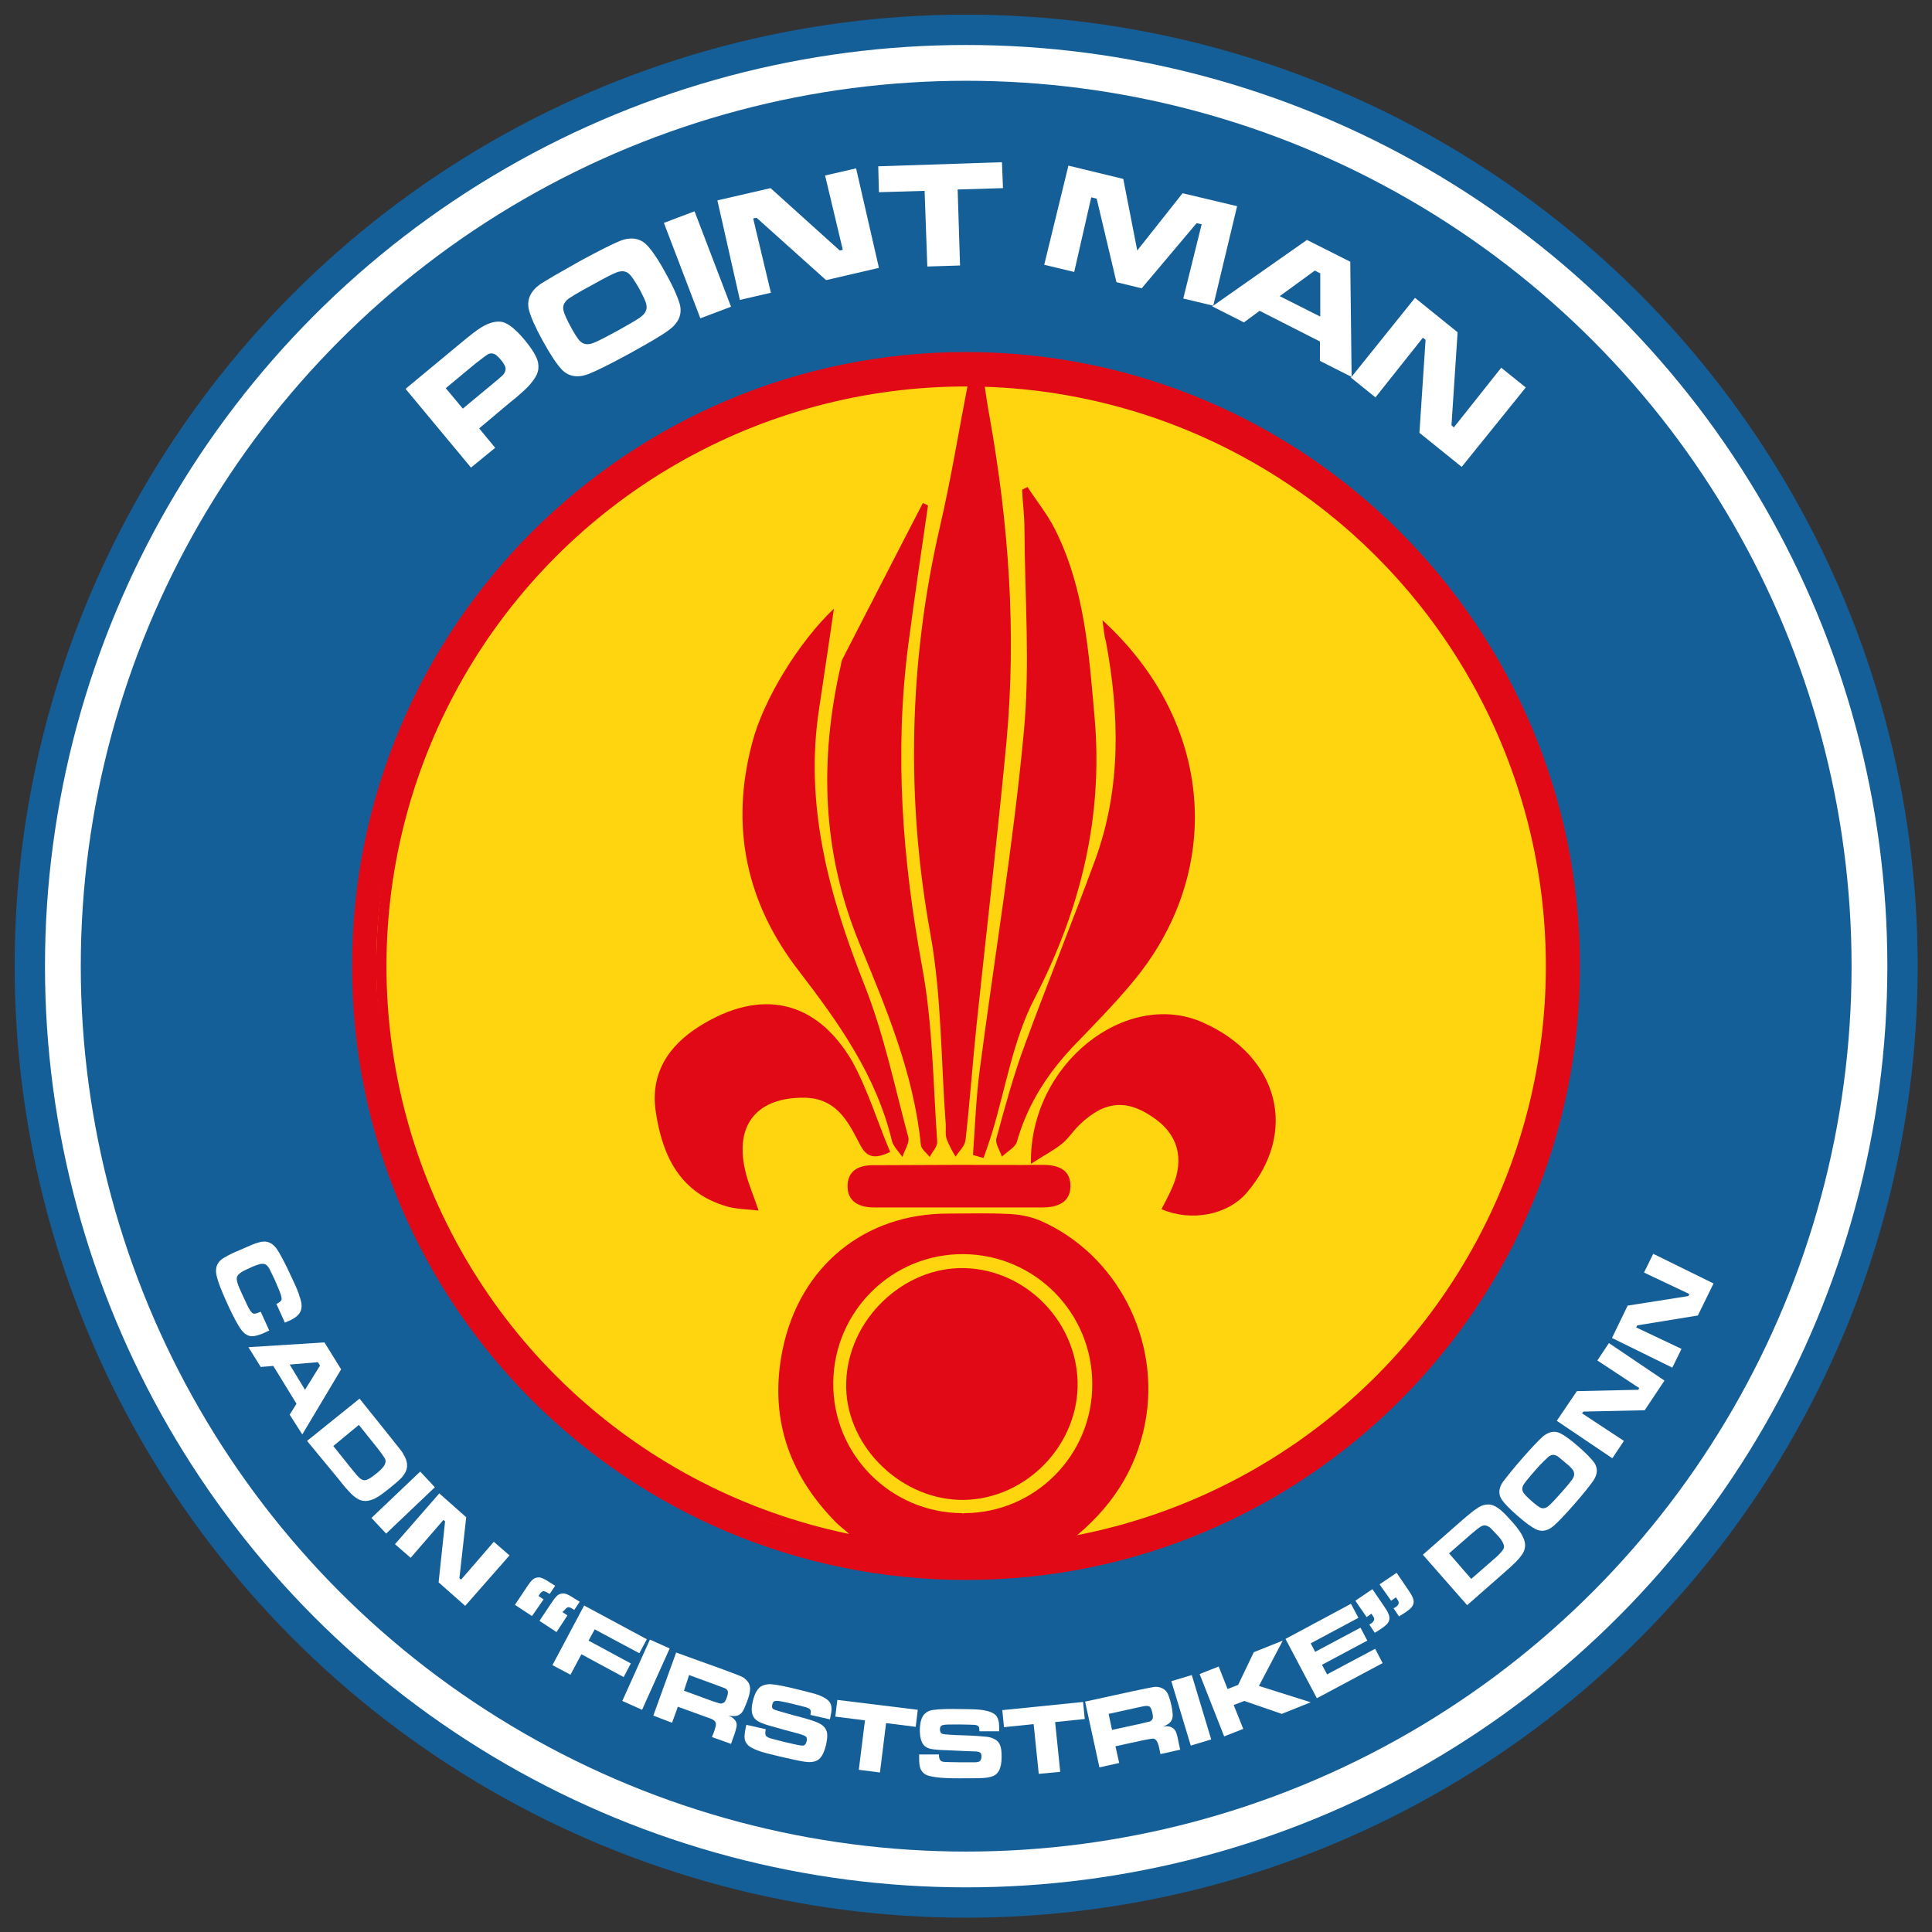 <?xml version="1.0" encoding="utf-8"?>
<!-- Generator: Adobe Illustrator 23.1.0, SVG Export Plug-In . SVG Version: 6.00 Build 0)  -->
<svg version="1.1" id="Capa_1" xmlns="http://www.w3.org/2000/svg" xmlns:xlink="http://www.w3.org/1999/xlink" x="0px" y="0px"
	 viewBox="0 0 566.9 566.9" style="enable-background:new 0 0 566.9 566.9;" xml:space="preserve">
<rect x="0" y="0" width="566.9" height="566.9" fill="#333333" stroke="none"/>
<style type="text/css">
	.st0{fill:#155F99;}
	.st1{fill:#FFFFFF;}
	.st2{fill:#FFD510;}
	.st3{fill:#E20917;}
	.st4{enable-background:new    ;}
	.st5{fill:none;stroke:#E20917;stroke-width:3;stroke-miterlimit:10;}
</style>
<title>CADIN “FIRSTSTRIKE” DONN</title>
<circle class="st0" cx="283.5" cy="283.5" r="279.2"/>
<circle class="st1" cx="283.5" cy="283.5" r="270.3"/>
<circle class="st0" cx="283.5" cy="283.5" r="259.8"/>
<circle class="st2" cx="283.5" cy="283.5" r="174.6"/>
<path class="st3" d="M285.5,338.9c0.6-8.4,0.9-16.8,2-25.1c4.3-32.9,9.8-65.7,12.9-98.8c1.9-19.8,0.3-39.9,0.2-59.8
	c0-3.8-0.5-7.7-0.7-11.5l1.6-0.8c2.6,4,5.7,7.8,7.9,12.1c8.9,17.5,10.1,36.6,11.8,55.7c2.5,29.2-4.1,56.1-17.6,82.2
	c-6.3,12.1-8.5,26.3-12.5,39.5c-0.8,2.5-1.6,4.9-2.5,7.4L285.5,338.9z"/>
<path class="st3" d="M323.5,182c32.9,30,36,74.1,8.5,106.6c-5,6-10.5,11.6-15.9,17.2c-8.2,8.4-14.5,17.8-17.7,29.2
	c-0.5,1.7-2.9,2.9-4.4,4.4c-0.6-1.8-2.1-3.9-1.6-5.5c2.5-9.2,5-18.4,8.3-27.3c6.7-18.3,14.1-36.4,20.8-54.7c7.5-20.8,7-42.2,3-63.7
	C324,186.6,323.9,184.9,323.5,182z"/>
<path class="st3" d="M272.3,148.3c-2,13.7-4,27.3-5.8,41c-4.1,31.7-1.7,63.1,4.1,94.5c3.1,16.8,3.2,34.1,4.4,51.2
	c0.1,1.5-1.5,3-2.2,4.5c-0.9-1.2-2.5-2.3-2.6-3.6c-2.1-21.1-10.3-40.3-18.2-59.5c-10.8-26.5-11.6-53.5-5.3-81.1
	c0.1-0.6,0.2-1.3,0.5-1.9c7.9-15.3,15.7-30.6,23.6-45.8L272.3,148.3z"/>
<path class="st3" d="M244.7,178.6c-1.6,10.7-2.9,19.9-4.3,29c-4.5,28.7,2.9,55.3,13.4,81.8c5.6,14.2,8.7,29.4,12.7,44.2
	c0.5,1.7-1.1,3.9-1.7,5.9c-1.1-1.6-2.7-3.1-3.1-4.8c-4.6-19.1-15.6-34.6-27.3-49.8c-15.5-20-20.2-42.4-13.7-66.9
	C224,205.2,234.5,188.2,244.7,178.6z"/>
<path class="st3" d="M302.5,341.5c-0.5-29.4,28-51.4,50.4-41.5s28.1,32.2,13,49.9c-5.6,6.6-16.3,8.7-25.1,4.9
	c0.9-1.7,1.8-3.4,2.6-5.1c4.2-8.5,2.8-15.9-3.9-21c-8.3-6.3-15.1-6-22.7,1.3c-1.9,1.8-3.3,4.1-5.3,5.7
	C309.1,337.6,306.4,339,302.5,341.5z"/>
<path class="st3" d="M261.2,338c-6.2,3.1-7.7,0.1-9.4-3.2c-3.3-6.4-6.8-12.5-15.6-12.7c-13.8-0.2-20.6,7.6-17.6,21.1
	c0.8,3.7,2.4,7.3,4,12c-3.6-0.4-6.5-0.4-9.3-1.2c-13.9-4-19-15-20.9-27.9c-1.6-11,3.6-19.2,12.9-25c17.9-11.2,34.2-7.8,44.8,10.4
	C254.7,319.9,257.5,329.3,261.2,338z"/>
<path class="st3" d="M281.9,341.8c8,0,16,0.1,24,0c4.5,0,8.2,1.3,8.2,6.2s-3.9,6.3-8.2,6.3c-16.5,0-32.9,0-49.4,0
	c-4.4,0-8-1.7-7.8-6.6c0.2-4.5,3.7-5.9,7.9-5.8C265,341.9,273.4,341.8,281.9,341.8z"/>
<path class="st3" d="M316.2,407c-0.5,18.5-16.6,33.7-34.9,33.1c-18.1-0.7-33.6-16.8-33-34.5c0.5-18.4,16.8-34,34.8-33.5
	C301.5,372.6,316.6,388.5,316.2,407z"/>
<path class="st3" d="M283.5,103.3c-99.5,0-180.2,80.7-180.2,180.2S184,463.6,283.5,463.6S463.6,383,463.6,283.5c0,0,0,0,0,0
	C463.6,184,383,103.3,283.5,103.3z M282.2,444c-21-0.2-37.9-17.3-37.7-38.3s17.3-37.9,38.3-37.7c20.9,0.2,37.7,17.2,37.7,38.1
	c0.1,20.8-16.7,37.8-37.5,37.9C282.8,444.1,282.5,444.1,282.2,444z M314.2,452c11.6-9.2,19.1-20.3,21.8-34.4
	c4.7-24.4-8.2-49.6-30.9-59.5c-3-1.2-6.2-1.8-9.4-1.9c-5.9-0.3-11.7-0.1-17.6-0.1c-24.4,0-43.3,15.4-48.4,39.6
	c-4.1,19.6,1.4,36.5,15.3,50.7c1.3,1.4,2.9,2.5,4.6,4.1c-27.5,4-88.5-36.7-112-76.3c-36.9-62.2-36.5-125.2,3-185.8
	c33.1-50.8,82.3-75.2,143.7-77.2c-3,15.3-5.3,29.7-8.6,43.8c-9,39.1-9.9,79.6-2.7,119c3.3,18.3,3.1,37.2,4.5,55.8
	c0.1,1.5-0.2,3.1,0.3,4.5c0.7,1.8,1.6,3.5,2.6,5.1c1-1.6,2.7-3.1,2.9-4.8c1.3-11.4,2.1-22.9,3.3-34.4c2.9-27.4,6.1-54.8,8.7-82.3
	c3-32.2,0.7-64.2-5-96c-0.6-3.1-1-6.3-1.5-9.5c69-1,152.6,54.3,164.6,149.1C466.2,360.9,393.8,439.2,314.2,452L314.2,452z"/>
<g class="st4">
	<path class="st1" d="M76.5,384.9l2.5,5.5c-0.9,0.4-1.4,0.7-1.7,0.8c-1.4,0.6-2.6,0.9-3.5,0.9c-1.1-0.1-2.1-0.7-3-1.9
		c-0.9-1.2-2.1-3.4-3.6-6.6c-1.6-3.4-2.6-5.9-3.1-7.4c-0.5-1.5-0.8-2.7-0.7-3.6c0-0.8,0.3-1.5,0.7-2.1c0.4-0.6,1.1-1.2,2.1-1.7
		c0.8-0.5,2.2-1.2,4.4-2.1c2.1-0.9,3.6-1.6,4.5-1.9c1-0.3,1.7-0.5,2.4-0.5c1.4,0,2.6,0.7,3.6,2c1,1.4,2.6,4.4,4.7,9
		c1.1,2.3,1.8,4,2.1,5.1c0.4,1.1,0.6,2,0.6,2.8c0,1-0.3,1.8-0.9,2.5c-0.6,0.7-1.6,1.4-3.1,2c-0.1,0-0.4,0.2-0.9,0.4l-2.5-5.5
		c0.6-0.3,1-0.5,1.1-0.7c0.2-0.1,0.3-0.3,0.4-0.5c0.1-0.3,0-0.9-0.3-1.8s-0.9-2.2-1.6-3.9c-0.8-1.7-1.4-2.9-1.7-3.5
		c-0.4-0.6-0.7-1-1.1-1.2c-0.4-0.2-1-0.2-1.6-0.1c-0.7,0.2-1.7,0.5-3.1,1.2c-1.4,0.6-2.3,1.1-2.8,1.5c-0.5,0.4-0.8,0.8-0.9,1.2
		c-0.1,0.4,0,1,0.2,1.7s0.7,1.9,1.5,3.6c1,2.1,1.6,3.5,2,4.1c0.4,0.7,0.8,1.1,1.1,1.2C74.6,385.6,75.3,385.4,76.5,384.9z"/>
</g>
<g class="st4">
	<path class="st1" d="M85,415.1l2-3.2l-6.8-11.1l-3.7,0.3l-3.6-5.8l22.3-1.4l4.9,7.9l-11.4,19.1L85,415.1z M89.5,407.8l4.4-7.1
		l-0.6-1l-8.3,0.7L89.5,407.8z"/>
</g>
<g class="st4">
	<path class="st1" d="M90.1,422.8l15.4-12.4l8.9,11.1c1.6,2,2.6,3.3,3.1,3.9c0.5,0.6,0.9,1.3,1.3,2.1c0.9,1.8,0.9,3.5-0.2,5.1
		c-0.4,0.6-0.9,1.2-1.5,1.7c-0.6,0.6-1.5,1.3-2.7,2.3c-1.4,1.1-2.4,1.9-3.2,2.4c-0.8,0.5-1.5,0.9-2.2,1.1c-1.7,0.6-3.3,0.4-4.8-0.8
		c-0.7-0.5-1.4-1.2-2-1.9c-0.7-0.7-1.7-1.9-3.1-3.7L90.1,422.8z M97.8,424.3l5.2,6.5c1,1.2,1.7,2.1,2.2,2.6c0.5,0.5,1,0.8,1.4,0.9
		c0.4,0.1,0.9,0,1.5-0.3s1.3-0.8,2.3-1.6c1-0.8,1.6-1.4,2-1.9c0.4-0.5,0.6-0.9,0.7-1.4c0.1-0.5,0-1-0.4-1.5c-0.3-0.5-1-1.5-2.2-3
		l-5.2-6.5L97.8,424.3z"/>
</g>
<g class="st4">
	<path class="st1" d="M123.3,431.8l4.3,4.6L113.3,450l-4.3-4.6L123.3,431.8z"/>
</g>
<g class="st4">
	<path class="st1" d="M128.9,438.2l7.9,7l-2,17.9l0.5,0.4l9.6-11.1l4.6,4l-13,14.8l-7.8-6.9l1.9-17.9l-0.5-0.4l-9.6,11.1l-4.6-4
		L128.9,438.2z"/>
</g>
<g class="st4">
	<path class="st1" d="M156.1,474.2l-5-3.3l3.2-4.8c0.7-1,1.2-1.8,1.6-2.2c0.4-0.4,0.8-0.8,1.3-0.9c0.6-0.2,1.1-0.2,1.7,0
		c0.6,0.2,1.5,0.7,2.7,1.5c0.4,0.2,0.8,0.5,1.3,0.8l-1.6,2.4l-0.4-0.2l-0.3-0.2c-0.5-0.3-0.9-0.4-1.2-0.4c-0.4,0.1-0.7,0.4-1,0.8
		l-0.4,0.6l1.5,1L156.1,474.2z M163.3,478.9l-5-3.3l3.2-4.8c0.7-1,1.2-1.8,1.6-2.2c0.4-0.4,0.8-0.8,1.3-0.9c0.6-0.2,1.1-0.2,1.7,0
		c0.6,0.2,1.5,0.7,2.7,1.5c0.4,0.2,0.8,0.5,1.3,0.8l-1.6,2.4l-0.3-0.2l-0.3-0.2c-0.5-0.3-0.9-0.4-1.2-0.4c-0.4,0.1-0.7,0.4-1,0.8
		L165,473l1.5,1L163.3,478.9z"/>
</g>
<g class="st4">
	<path class="st1" d="M171.4,471.1l18.4,9.9l-2.2,4.1l-13.1-7l-1.8,3.3l12.4,6.7l-2.1,4l-12.4-6.7l-3.2,6l-5.3-2.8L171.4,471.1z"/>
</g>
<g class="st4">
	<path class="st1" d="M190.7,481.1l5.8,2.6l-8.1,18l-5.8-2.6L190.7,481.1z"/>
</g>
<g class="st4">
	<path class="st1" d="M191.7,503.4l6.7-18.5l13.6,4.9c3.2,1.2,5.1,1.9,5.7,2.2c0.6,0.3,1.1,0.7,1.6,1.3c0.6,0.7,0.8,1.4,0.8,2.3
		c0,0.8-0.3,2.1-0.9,3.7c-0.5,1.3-0.9,2.3-1.3,2.9c-0.4,0.6-0.9,1-1.5,1.2c-0.6,0.2-1.5,0.2-2.6,0c1.2,0.5,1.9,1.2,2.2,1.9
		c0.2,0.5,0.2,1,0.1,1.5c-0.1,0.5-0.4,1.6-1,3.2l-0.6,1.7l-5.6-2l0.4-1c0.4-1,0.6-1.8,0.7-2.2c0.1-0.5,0.1-0.9-0.1-1.2
		c-0.1-0.3-0.4-0.5-0.7-0.7c-0.3-0.2-1.1-0.5-2.3-0.9l-8-2.9l-1.7,4.7L191.7,503.4z M200.7,496.1l7.9,2.9c1.4,0.5,2.2,0.7,2.5,0.8
		c0.3,0.1,0.5,0.1,0.8,0c0.3-0.1,0.6-0.2,0.8-0.5c0.2-0.3,0.4-0.7,0.6-1.3c0.2-0.6,0.3-1.1,0.3-1.4c0-0.3-0.1-0.6-0.4-0.9
		c-0.2-0.2-0.4-0.3-0.7-0.4c-0.3-0.1-1.1-0.4-2.4-0.9l-7.9-2.9L200.7,496.1z"/>
</g>
<g class="st4">
	<path class="st1" d="M219,506.1l5.7,1.3c-0.2,0.9-0.2,1.6,0.1,2c0.2,0.2,0.6,0.4,1,0.6c0.4,0.1,1.8,0.5,4.2,1.1
		c2.5,0.6,4,0.9,4.5,1c0.5,0.1,0.9,0.1,1.2,0.1c0.5-0.1,0.8-0.5,1-1.3c0.1-0.6,0.1-1-0.2-1.3c-0.3-0.3-0.9-0.5-1.8-0.8
		c-0.7-0.2-2.2-0.6-4.5-1.2c-2.4-0.7-3.9-1.1-4.6-1.3c-1.4-0.4-2.4-0.8-3.1-1.2c-0.7-0.4-1.2-0.9-1.5-1.5c-0.5-1-0.6-2.5-0.1-4.4
		c0.5-2.2,1.3-3.6,2.3-4.3c0.8-0.5,1.9-0.8,3.2-0.7c1.3,0.1,4,0.6,8,1.6c2.8,0.7,4.8,1.2,5.9,1.6c1.7,0.7,2.8,1.4,3.3,2.3
		s0.5,2.2,0.1,3.9c0,0.2-0.1,0.5-0.2,0.9l-5.7-1.3c0.1-0.5,0.1-0.9,0.1-1.1s-0.1-0.4-0.3-0.6c-0.2-0.2-0.6-0.4-1.3-0.6
		c-0.6-0.2-2-0.5-4-1c-2.5-0.6-4-0.9-4.6-0.8c-0.6,0-1,0.4-1.1,1.1c-0.2,0.7,0,1.2,0.5,1.4c0.4,0.2,2.5,0.8,6.1,1.8
		c3.1,0.8,5.1,1.4,6.1,1.8c1,0.4,1.8,0.8,2.3,1.3c0.6,0.6,1,1.3,1.1,2.1c0.1,0.8,0,1.9-0.3,3.3c-0.4,1.8-1,3.1-1.7,3.9
		c-0.5,0.6-1.1,0.9-1.9,1.1s-1.7,0.2-2.9,0c-1.3-0.2-3.7-0.7-7.1-1.5c-2.9-0.7-5-1.2-6.3-1.7c-1.3-0.5-2.3-1-2.9-1.5
		c-0.6-0.6-1-1.2-1.1-2c-0.1-0.7,0-1.8,0.3-3.2L219,506.1z"/>
</g>
<g class="st4">
	<path class="st1" d="M245.7,498.8l23.6,2.9l-0.6,5l-8.7-1.1l-1.8,14.5l-6.2-0.8l1.8-14.5l-8.7-1.1L245.7,498.8z"/>
</g>
<g class="st4">
	<path class="st1" d="M269.7,514.8l5.8,0c0,1,0.2,1.6,0.6,1.9c0.3,0.2,0.7,0.3,1.1,0.3c0.5,0,1.9,0.1,4.3,0.1c2.5,0,4.1,0,4.6,0
		c0.5,0,0.9-0.1,1.2-0.2c0.4-0.2,0.7-0.7,0.7-1.5c0-0.6-0.1-1-0.5-1.2c-0.3-0.2-0.9-0.3-1.9-0.3c-0.7,0-2.3-0.1-4.7-0.2
		c-2.5-0.1-4.1-0.2-4.8-0.2c-1.4-0.1-2.6-0.2-3.3-0.4s-1.4-0.6-1.8-1.1c-0.7-0.9-1.1-2.3-1.1-4.3c0-2.2,0.5-3.8,1.3-4.7
		c0.7-0.7,1.6-1.2,3-1.3c1.3-0.2,4.1-0.3,8.2-0.2c2.9,0,4.9,0.1,6.1,0.3c1.8,0.3,3,0.8,3.7,1.5c0.7,0.8,1,2,1,3.8c0,0.2,0,0.5,0,0.9
		l-5.8,0c0-0.5-0.1-0.9-0.1-1.1c-0.1-0.2-0.2-0.4-0.4-0.5c-0.3-0.2-0.7-0.3-1.4-0.3s-2-0.1-4.2-0.1c-2.6,0-4.1,0-4.7,0.2
		s-0.8,0.6-0.8,1.3c0,0.7,0.3,1.1,0.8,1.3c0.5,0.1,2.6,0.3,6.4,0.4c3.2,0.1,5.3,0.3,6.4,0.4s1.9,0.4,2.6,0.8c0.7,0.4,1.2,1,1.5,1.8
		c0.3,0.8,0.4,1.8,0.4,3.3c0,1.9-0.3,3.2-0.8,4.1c-0.4,0.7-0.9,1.2-1.6,1.5c-0.7,0.3-1.6,0.5-2.8,0.6c-1.3,0.1-3.7,0.1-7.3,0.1
		c-3,0-5.2-0.1-6.6-0.3c-1.4-0.2-2.5-0.4-3.2-0.8c-0.7-0.4-1.2-1-1.5-1.7c-0.3-0.7-0.4-1.8-0.4-3.2L269.7,514.8z"/>
</g>
<g class="st4">
	<path class="st1" d="M294.1,501.8l23.7-2.4l0.5,5l-8.7,0.9l1.5,14.6l-6.3,0.6l-1.5-14.6l-8.7,0.9L294.1,501.8z"/>
</g>
<g class="st4">
	<path class="st1" d="M322.6,518.6l-4.2-19.3l14.2-3.1c3.3-0.7,5.3-1.1,6-1.2c0.7-0.1,1.4,0,2,0.2c0.8,0.3,1.5,0.8,1.9,1.5
		s0.8,1.9,1.2,3.6c0.3,1.4,0.4,2.5,0.4,3.1s-0.2,1.3-0.6,1.8c-0.4,0.5-1.1,1-2.2,1.4c1.3-0.2,2.2,0,2.9,0.5c0.4,0.3,0.7,0.7,0.9,1.2
		c0.2,0.5,0.5,1.6,0.8,3.3l0.4,1.8l-5.8,1.3l-0.2-1c-0.2-1.1-0.4-1.8-0.6-2.3c-0.2-0.4-0.4-0.8-0.7-1c-0.3-0.2-0.6-0.3-1-0.2
		c-0.4,0-1.2,0.2-2.4,0.4l-8.3,1.8l1.1,4.9L322.6,518.6z M326.3,507.6l8.3-1.8c1.4-0.3,2.3-0.6,2.6-0.6c0.3-0.1,0.5-0.2,0.7-0.4
		c0.2-0.2,0.3-0.5,0.4-0.8c0-0.3,0-0.8-0.2-1.5c-0.1-0.6-0.3-1.1-0.5-1.4c-0.2-0.3-0.4-0.5-0.8-0.5c-0.2,0-0.5-0.1-0.8,0
		c-0.3,0-1.1,0.2-2.5,0.5l-8.2,1.8L326.3,507.6z"/>
</g>
<g class="st4">
	<path class="st1" d="M343.7,493.3l6-1.8l5.7,18.9l-6,1.8L343.7,493.3z"/>
</g>
<g class="st4">
	<path class="st1" d="M352,491.2l5.6-2.2l2.6,6.6l3.1-1.2l4.6-9.6l8.5-3.4l-7,13.3l15.2,4.8l-8.5,3.4l-11-3.8l-3.1,1.2l2.8,7
		l-5.6,2.2L352,491.2z"/>
</g>
<g class="st4">
	<path class="st1" d="M377.2,480.9l19.2-10.3l2.2,4.1l-14,7.5l1.3,2.5l13.3-7.1l2,3.8l-13.3,7.1l1.5,2.8l14.1-7.5l2.2,4.2
		l-19.3,10.3L377.2,480.9z"/>
</g>
<g class="st4">
	<path class="st1" d="M397.7,469.7l5-3.4l3.2,4.7c0.7,1,1.2,1.8,1.4,2.3c0.3,0.6,0.4,1.1,0.4,1.5c0,0.6-0.2,1.1-0.6,1.6
		c-0.4,0.5-1.2,1.1-2.4,1.9c-0.3,0.2-0.8,0.5-1.3,0.8l-1.6-2.4l0.3-0.2l0.3-0.2c0.5-0.3,0.7-0.7,0.8-1c0.1-0.4-0.1-0.8-0.4-1.2
		l-0.4-0.6l-1.4,1L397.7,469.7z M404.8,464.9l5-3.4l3.2,4.7c0.7,1,1.2,1.8,1.4,2.3c0.3,0.6,0.4,1.1,0.4,1.5c0,0.6-0.2,1.1-0.6,1.6
		c-0.4,0.5-1.2,1.1-2.4,1.9c-0.4,0.2-0.8,0.5-1.3,0.8l-1.6-2.4l0.4-0.2l0.3-0.2c0.5-0.3,0.7-0.7,0.8-1c0.1-0.4-0.1-0.8-0.4-1.2
		l-0.4-0.6l-1.4,1L404.8,464.9z"/>
</g>
<g class="st4">
	<path class="st1" d="M430.5,471l-13-14.8l10.7-9.4c1.9-1.7,3.2-2.7,3.8-3.2c0.6-0.5,1.3-0.9,2-1.4c1.8-1,3.5-1,5.1,0
		c0.6,0.4,1.2,0.8,1.8,1.4c0.6,0.5,1.4,1.4,2.5,2.6c1.2,1.3,2,2.4,2.5,3.1c0.5,0.7,0.9,1.5,1.2,2.2c0.7,1.7,0.5,3.3-0.6,4.8
		c-0.5,0.7-1.1,1.4-1.8,2.1c-0.7,0.7-1.9,1.8-3.5,3.2L430.5,471z M431.7,463.3l6.3-5.5c1.2-1,2-1.8,2.5-2.4c0.5-0.6,0.8-1,0.8-1.4
		c0.1-0.4-0.1-0.9-0.4-1.5s-0.8-1.3-1.7-2.2c-0.8-0.9-1.5-1.6-1.9-2c-0.5-0.4-1-0.6-1.4-0.7c-0.5-0.1-1,0.1-1.5,0.4
		c-0.5,0.3-1.5,1.1-2.9,2.3l-6.3,5.5L431.7,463.3z"/>
</g>
<g class="st4">
	<path class="st1" d="M446.6,428c2.8-3.2,4.8-5.3,6-6.4c1.8-1.5,3.5-1.9,5.3-1c1.2,0.6,3,1.9,5.3,3.9c2.3,2,3.8,3.6,4.6,4.7
		c1.1,1.6,1,3.4-0.3,5.3c-0.9,1.3-2.7,3.6-5.5,6.8c-2.8,3.2-4.9,5.4-6.1,6.4c-1.7,1.5-3.5,1.9-5.3,1c-1.2-0.6-3-1.9-5.4-4
		c-2.3-2-3.7-3.5-4.5-4.6c-1.1-1.6-1-3.4,0.3-5.3C442,433.5,443.8,431.2,446.6,428z M450.5,431.4c-2.1,2.4-3.3,3.9-3.6,4.5
		c-0.3,0.7-0.3,1.3,0,1.9s1.3,1.6,2.8,2.9c0.9,0.8,1.6,1.3,2.1,1.6c0.9,0.5,1.8,0.3,2.7-0.5c0.7-0.6,1.9-1.9,3.6-3.8
		c1.6-1.8,2.6-3,3.1-3.7c0.5-0.7,0.7-1.2,0.7-1.7c0-0.4-0.1-0.9-0.4-1.3c-0.3-0.4-0.9-1.1-1.8-1.8c-1.1-0.9-1.9-1.6-2.4-2
		s-1.1-0.6-1.5-0.6c-0.5,0-1.1,0.2-1.6,0.7S452.3,429.3,450.5,431.4z"/>
</g>
<g class="st4">
	<path class="st1" d="M456.8,416.9l5.9-8.7l18-0.4l0.3-0.5l-12.3-8.1l3.4-5.1l16.3,11l-5.8,8.7l-18,0.4l-0.4,0.5l12.3,8.1l-3.4,5.1
		L456.8,416.9z"/>
</g>
<g class="st4">
	<path class="st1" d="M473,392.6l4.6-9.5l17.8-2.8l0.3-0.6l-13.3-6.3l2.7-5.5l17.7,8.7l-4.6,9.4l-17.8,2.9l-0.3,0.6l13.3,6.3
		l-2.7,5.5L473,392.6z"/>
</g>
<g class="st4">
	<path class="st1" d="M138.2,137.2L119,114.1l15.8-13.1c3.1-2.6,5.2-4.2,6.2-4.8c2.5-1.6,4.7-2.1,6.5-1.7c1.8,0.5,3.9,2.2,6.4,5.2
		c2.4,2.9,3.7,5.1,4,6.8c0.2,1.2,0.1,2.3-0.4,3.4c-0.5,1.1-1.4,2.3-2.6,3.6c-0.9,0.9-2.7,2.6-5.5,4.8l-8.8,7.4l4.7,5.7L138.2,137.2z
		 M135.8,119.9l8.8-7.3c1.6-1.3,2.6-2.2,2.9-2.5c0.3-0.3,0.6-0.7,0.7-1.1c0.2-0.5,0.2-1,0-1.5c-0.2-0.5-0.6-1.2-1.3-2
		c-0.7-0.8-1.3-1.4-1.8-1.6c-0.5-0.2-1-0.3-1.6-0.1c-0.4,0.1-1.7,1.1-3.9,2.8l-8.8,7.3L135.8,119.9z"/>
</g>
<g class="st4">
	<path class="st1" d="M170,76.7c5.7-3.1,9.7-5.1,11.9-6c3.3-1.3,6-0.8,8,1.3c1.4,1.5,3.3,4.2,5.5,8.3c2.3,4.1,3.6,7.2,4.1,9.1
		c0.7,2.9-0.4,5.4-3.3,7.5c-2,1.5-5.8,3.7-11.4,6.8c-5.7,3.1-9.7,5.1-12,6c-3.3,1.3-6,0.8-8-1.3c-1.4-1.5-3.3-4.3-5.6-8.5
		c-2.2-4-3.5-7-4-9c-0.7-2.9,0.4-5.4,3.3-7.5C160.5,82.1,164.3,79.9,170,76.7z M173.8,83.6c-4.3,2.3-6.8,3.8-7.5,4.5
		c-0.8,0.8-1.2,1.7-1,2.8c0.2,1.1,1,2.9,2.5,5.6c0.9,1.6,1.6,2.7,2.2,3.4c1.1,1.2,2.4,1.4,4.2,0.7c1.3-0.5,3.6-1.7,7.1-3.6
		c3.2-1.8,5.3-3,6.3-3.7c1-0.7,1.7-1.4,1.9-2.1c0.3-0.6,0.3-1.3,0.1-2.1c-0.2-0.8-0.8-2-1.6-3.6c-1-1.9-1.9-3.2-2.5-4.1
		c-0.6-0.8-1.2-1.4-1.8-1.6c-0.7-0.3-1.6-0.3-2.7,0.1C179.9,80.3,177.5,81.5,173.8,83.6z"/>
</g>
<g class="st4">
	<path class="st1" d="M194.8,65.4l9-3.4l10.7,28l-9,3.4L194.8,65.4z"/>
</g>
<g class="st4">
	<path class="st1" d="M210.5,58.8l15.6-3.6l20.3,18.3l0.9-0.2l-5.2-21.8l9.1-2.1l6.7,29.2l-15.5,3.6L222,63.9l-1,0.2l5.2,21.8
		l-9.1,2.1L210.5,58.8z"/>
</g>
<g class="st4">
	<path class="st1" d="M257.7,48.8l36.3-1.2l0.3,7.6l-13.3,0.4l0.7,22.3l-9.6,0.3L271.3,56l-13.4,0.4L257.7,48.8z"/>
</g>
<g class="st4">
	<path class="st1" d="M313.5,48.6l16.1,3.9l4.1,21L347,56.7l16,3.8l-7,29.2l-8.8-2.1l5.4-21.8l-1.5-0.3L335,84.6l-7.4-1.8l-5.8-24.5
		l-1.6-0.4l-5,21.9l-8.8-2.1L313.5,48.6z"/>
</g>
<g class="st4">
	<path class="st1" d="M387.3,105.9l0-5.7l-17.7-9l-4.6,3.4l-9.3-4.7l27.8-19.5l12.7,6.4l0.4,33.8L387.3,105.9z M387.4,92.9l0-12.7
		l-1.6-0.8l-10.3,7.5L387.4,92.9z"/>
</g>
<g class="st4">
	<path class="st1" d="M415.2,87.4l12.5,10.1l-1.8,27.3l0.7,0.6l13.9-17.5l7.2,5.8L428.9,137l-12.4-10l1.8-27.3l-0.8-0.6l-13.9,17.5
		l-7.2-5.8L415.2,87.4z"/>
</g>
<circle class="st5" cx="283.5" cy="283.5" r="171.6"/>
</svg>
